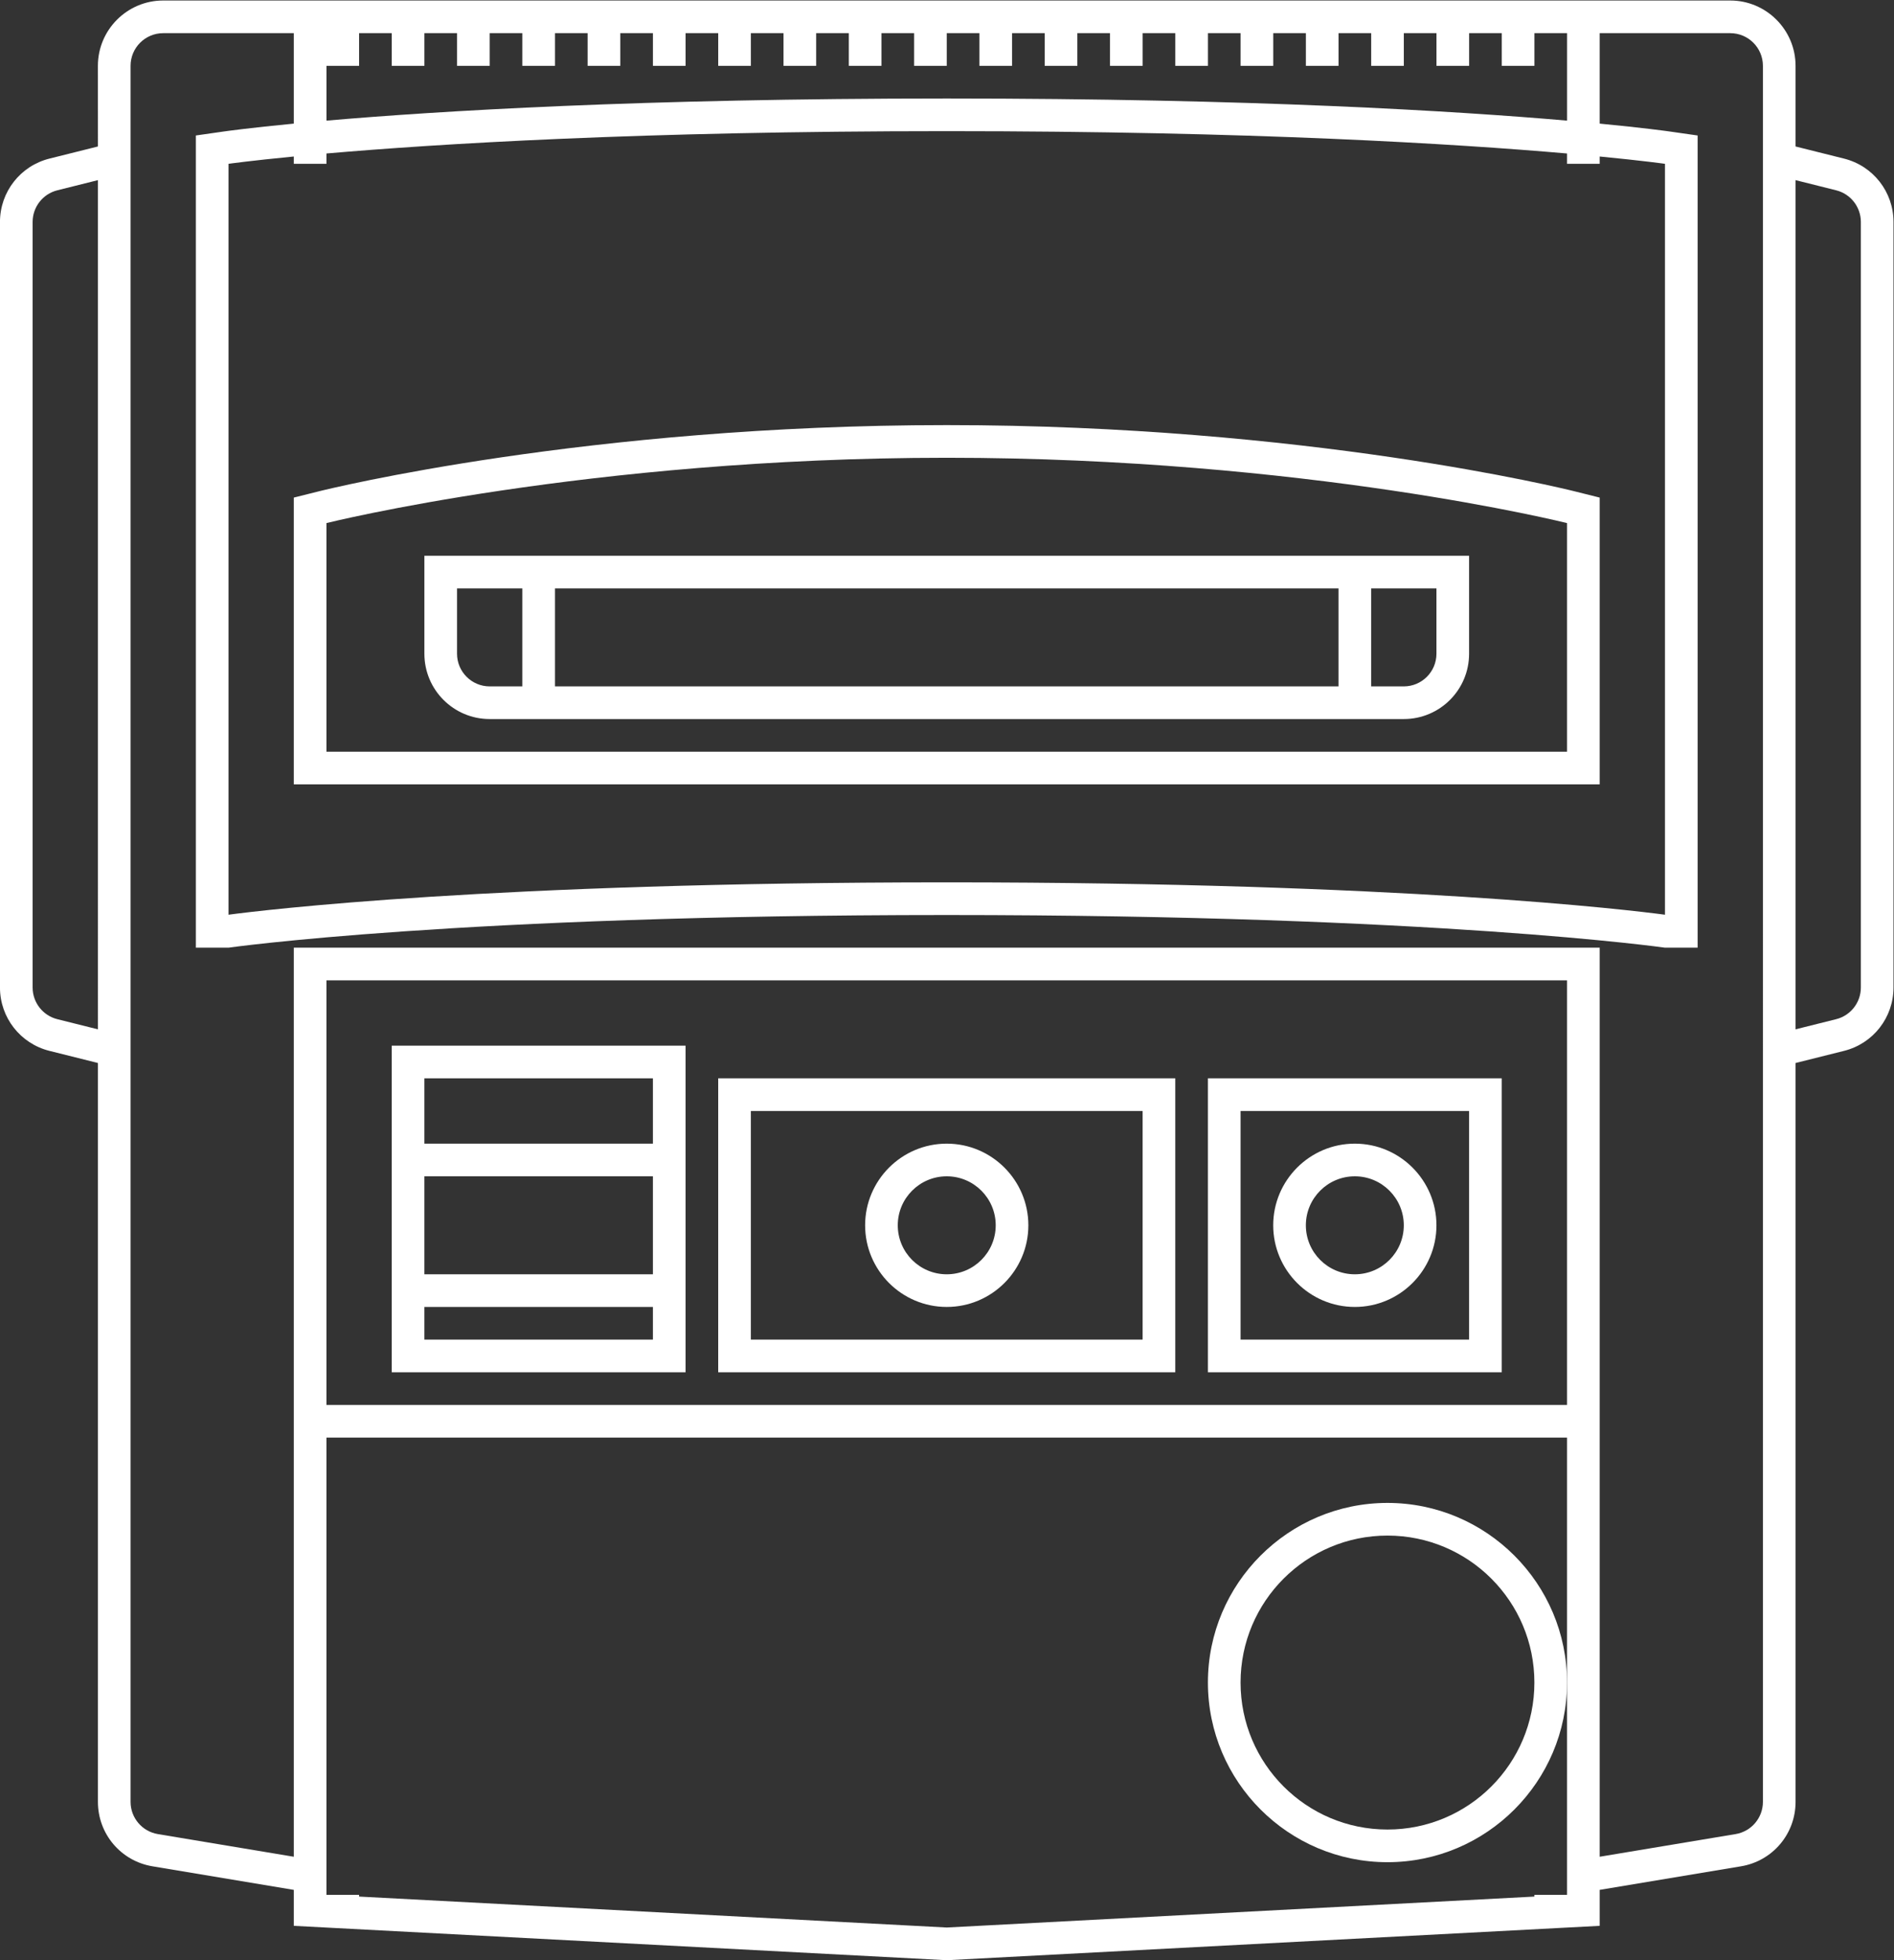 <?xml version="1.0" encoding="UTF-8" standalone="no"?>
<svg
   xmlns:dc="http://purl.org/dc/elements/1.1/"
   xmlns:cc="http://creativecommons.org/ns#"
   xmlns:rdf="http://www.w3.org/1999/02/22-rdf-syntax-ns#"
   xmlns:svg="http://www.w3.org/2000/svg"
   xmlns="http://www.w3.org/2000/svg"
   viewBox="0 0 309.333 320.008"
   height="320.008"
   width="309.333"
   xml:space="preserve"
   id="svg2"
   version="1.1"><rect x="0" y="0" width="309.333" height="320.008" fill="#333333" stroke="none"/><defs
     id="defs6"><clipPath
       id="clipPath18"
       clipPathUnits="userSpaceOnUse"><path
         id="path16"
         d="M 0,256 H 256 V 0 H 0 Z" /></clipPath></defs><g
     transform="matrix(1.333,0,0,-1.333,-16,330.667)"
     id="g10"><g
       id="g12"><g
         clip-path="url(#clipPath18)"
         id="g14"><g
           transform="translate(204,180)"
           id="g20"><path
             id="path22"
             style="fill:#ffffff;fill-opacity:1;fill-rule:nonzero;stroke:none"
             d="M 0,0 V -24 H -152 V 0 4 c 0,0 32,8 76,8 C -32,12 0,4 0,4 Z M -152.97,7.88 -156,7.123 V 4 0 -24 -28 h 4 152 4 v 4 24 4 3.123 L 0.97,7.88 C -0.355,8.212 -32.014,16 -76,16 c -43.987,0 -75.644,-7.788 -76.97,-8.12" /></g><g
           transform="translate(68,176)"
           id="g24"><path
             id="path26"
             style="fill:#ffffff;fill-opacity:1;fill-rule:nonzero;stroke:none"
             d="M 0,0 H 8 V -12 H 4 c -2.206,0 -4,1.794 -4,4 z M 108,-12 H 12 V 0 h 96 z m 12,12 v -8 c 0,-2.206 -1.794,-4 -4,-4 h -4 V 0 Z M -4,-8 c 0,-4.418 3.582,-8 8,-8 h 112 c 4.418,0 8,3.582 8,8 V 4 H -4 Z" /></g><path
           id="path28"
           style="fill:#ffffff;fill-opacity:1;fill-rule:nonzero;stroke:none"
           d="M 92,84 H 64 v 4 H 92 Z M 64,104 H 92 V 92 H 64 Z m 0,12 h 28 v -8 H 64 Z M 92,80 h 4 v 4 4 4 24 4 H 92 64 60 v -4 -24 -4 -4 -4 h 4 z" /><path
           id="path30"
           style="fill:#ffffff;fill-opacity:1;fill-rule:nonzero;stroke:none"
           d="m 164,112 h 28 V 84 h -28 z m 28,-32 h 4 v 4 28 4 h -4 -28 -4 v -4 -28 -4 h 4 z" /><g
           transform="translate(178,92)"
           id="g32"><path
             id="path34"
             style="fill:#ffffff;fill-opacity:1;fill-rule:nonzero;stroke:none"
             d="m 0,0 c -3.313,0 -6,2.687 -6,6 0,3.313 2.687,6 6,6 C 3.313,12 6,9.313 6,6 6,2.687 3.313,0 0,0 M 0,16 C -5.514,16 -10,11.514 -10,6 -10,0.486 -5.514,-4 0,-4 5.514,-4 10,0.486 10,6 10,11.514 5.514,16 0,16" /></g><path
           id="path36"
           style="fill:#ffffff;fill-opacity:1;fill-rule:nonzero;stroke:none"
           d="m 104,112 h 48 V 84 h -48 z m 48,-32 h 4 v 4 28 4 h -4 -48 -4 v -4 -28 -4 h 4 z" /><g
           transform="translate(128,92)"
           id="g38"><path
             id="path40"
             style="fill:#ffffff;fill-opacity:1;fill-rule:nonzero;stroke:none"
             d="m 0,0 c -3.313,0 -6,2.687 -6,6 0,3.313 2.687,6 6,6 C 3.313,12 6,9.313 6,6 6,2.687 3.313,0 0,0 M 0,16 C -5.514,16 -10,11.514 -10,6 -10,0.486 -5.514,-4 0,-4 5.514,-4 10,0.486 10,6 10,11.514 5.514,16 0,16" /></g><g
           transform="translate(182,24)"
           id="g42"><path
             id="path44"
             style="fill:#ffffff;fill-opacity:1;fill-rule:nonzero;stroke:none"
             d="m 0,0 c -9.941,0 -18,8.059 -18,18 0,9.941 8.059,18 18,18 C 9.941,36 18,27.941 18,18 18,8.059 9.941,0 0,0 M 0,40 C -12.131,40 -22,30.131 -22,18 -22,5.869 -12.131,-4 0,-4 12.131,-4 22,5.869 22,18 22,30.131 12.131,40 0,40" /></g><g
           transform="translate(240,127.123)"
           id="g46"><path
             id="path48"
             style="fill:#ffffff;fill-opacity:1;fill-rule:nonzero;stroke:none"
             d="M 0,0 C 0,-1.835 -1.249,-3.436 -3.03,-3.881 L -8,-5.123 v 104 l 4.97,-1.243 C -1.249,97.189 0,95.589 0,93.754 Z m -12,-99.734 c 0,-1.955 -1.414,-3.624 -3.343,-3.946 L -32,-106.456 v 51.333 4 56 h -160 v -56 -4 -51.333 l -16.658,2.776 c -1.928,0.322 -3.342,1.991 -3.342,3.946 v 212.611 c 0,2.209 1.791,4 4,4 h 16 v -4 -7.077 c -5.396,-0.521 -8.215,-0.913 -8.565,-0.963 L -204,104.346 v -3.469 -96 h 4 c 0,0 28,4 88,4 60,0 88,-4 88,-4 h 4 v 96 3.469 l -3.435,0.491 c -0.349,0.05 -3.169,0.442 -8.565,0.963 v 7.077 4 h 4 12 c 2.209,0 4,-1.791 4,-4 z m -24,48.611 h -152 v 52 h 152 z m 0,-34 v -26 h -4 v -0.211 l -72,-3.789 -72,3.789 v 0.211 h -4 v 56 h 152 z m 4,186 v 0.895 c 5.362,-0.52 8,-0.895 8,-0.895 V 8.914 c -4.327,0.574 -32.258,3.963 -88,3.963 -55.742,0 -83.673,-3.389 -88,-3.963 v 91.963 c 0,0 2.638,0.375 8,0.895 v -0.895 h 4 v 1.264 c 13.471,1.172 38.478,2.736 76,2.736 37.522,0 62.529,-1.564 76,-2.736 v -1.264 z m -152,12 v 4 h 4 v -4 h 4 v 4 h 4 v -4 h 4 v 4 h 4 v -4 h 4 v 4 h 4 v -4 h 4 v 4 h 4 v -4 h 4 v 4 h 4 v -4 h 4 v 4 h 4 v -4 h 4 v 4 h 4 v -4 h 4 v 4 h 4 v -4 h 4 v 4 h 4 v -4 h 4 v 4 h 4 v -4 h 4 v 4 h 4 v -4 h 4 v 4 h 4 v -4 h 4 v 4 h 4 v -4 h 4 v 4 h 4 v -4 h 4 v 4 h 4 v -4 h 4 v 4 h 4 v -4 h 4 v 4 h 4 v -4 h 4 v 4 h 4 v -4 -4 -2.711 c -13.612,1.178 -38.514,2.711 -76,2.711 -37.486,0 -62.388,-1.533 -76,-2.711 v 6.711 z m -32,-118 -4.97,1.242 C -222.751,-3.436 -224,-1.835 -224,0 v 93.754 c 0,1.835 1.249,3.435 3.03,3.88 l 4.97,1.243 z M -2.06,101.515 -8,103 v 9.877 c 0,4.411 -3.589,8 -8,8 h -12 -4 -8 -4 -4 -4 -4 -4 -4 -4 -4 -4 -4 -4 -4 -4 -4 -4 -4 -4 -4 -4 -4 -4 -4 -4 -4 -4 -4 -4 -4 -4 -4 -4 -4 -4 -4 -4 -4 -4 -20 c -4.411,0 -8,-3.589 -8,-8 V 103 l -5.94,-1.485 c -3.568,-0.892 -6.06,-4.083 -6.06,-7.761 V 0 c 0,-3.678 2.492,-6.869 6.06,-7.761 l 5.94,-1.485 v -90.488 c 0,-3.927 2.812,-7.246 6.685,-7.892 l 17.315,-2.886 v -0.611 -3.795 l 3.79,-0.199 76,-4 0.21,-0.012 0.21,0.012 76,4 3.79,0.199 v 3.795 0.611 l 17.315,2.886 c 3.873,0.646 6.685,3.965 6.685,7.892 v 90.488 l 5.94,1.485 C 1.508,-6.869 4,-3.678 4,0 v 93.754 c 0,3.678 -2.492,6.869 -6.06,7.761" /></g></g></g></g></svg>